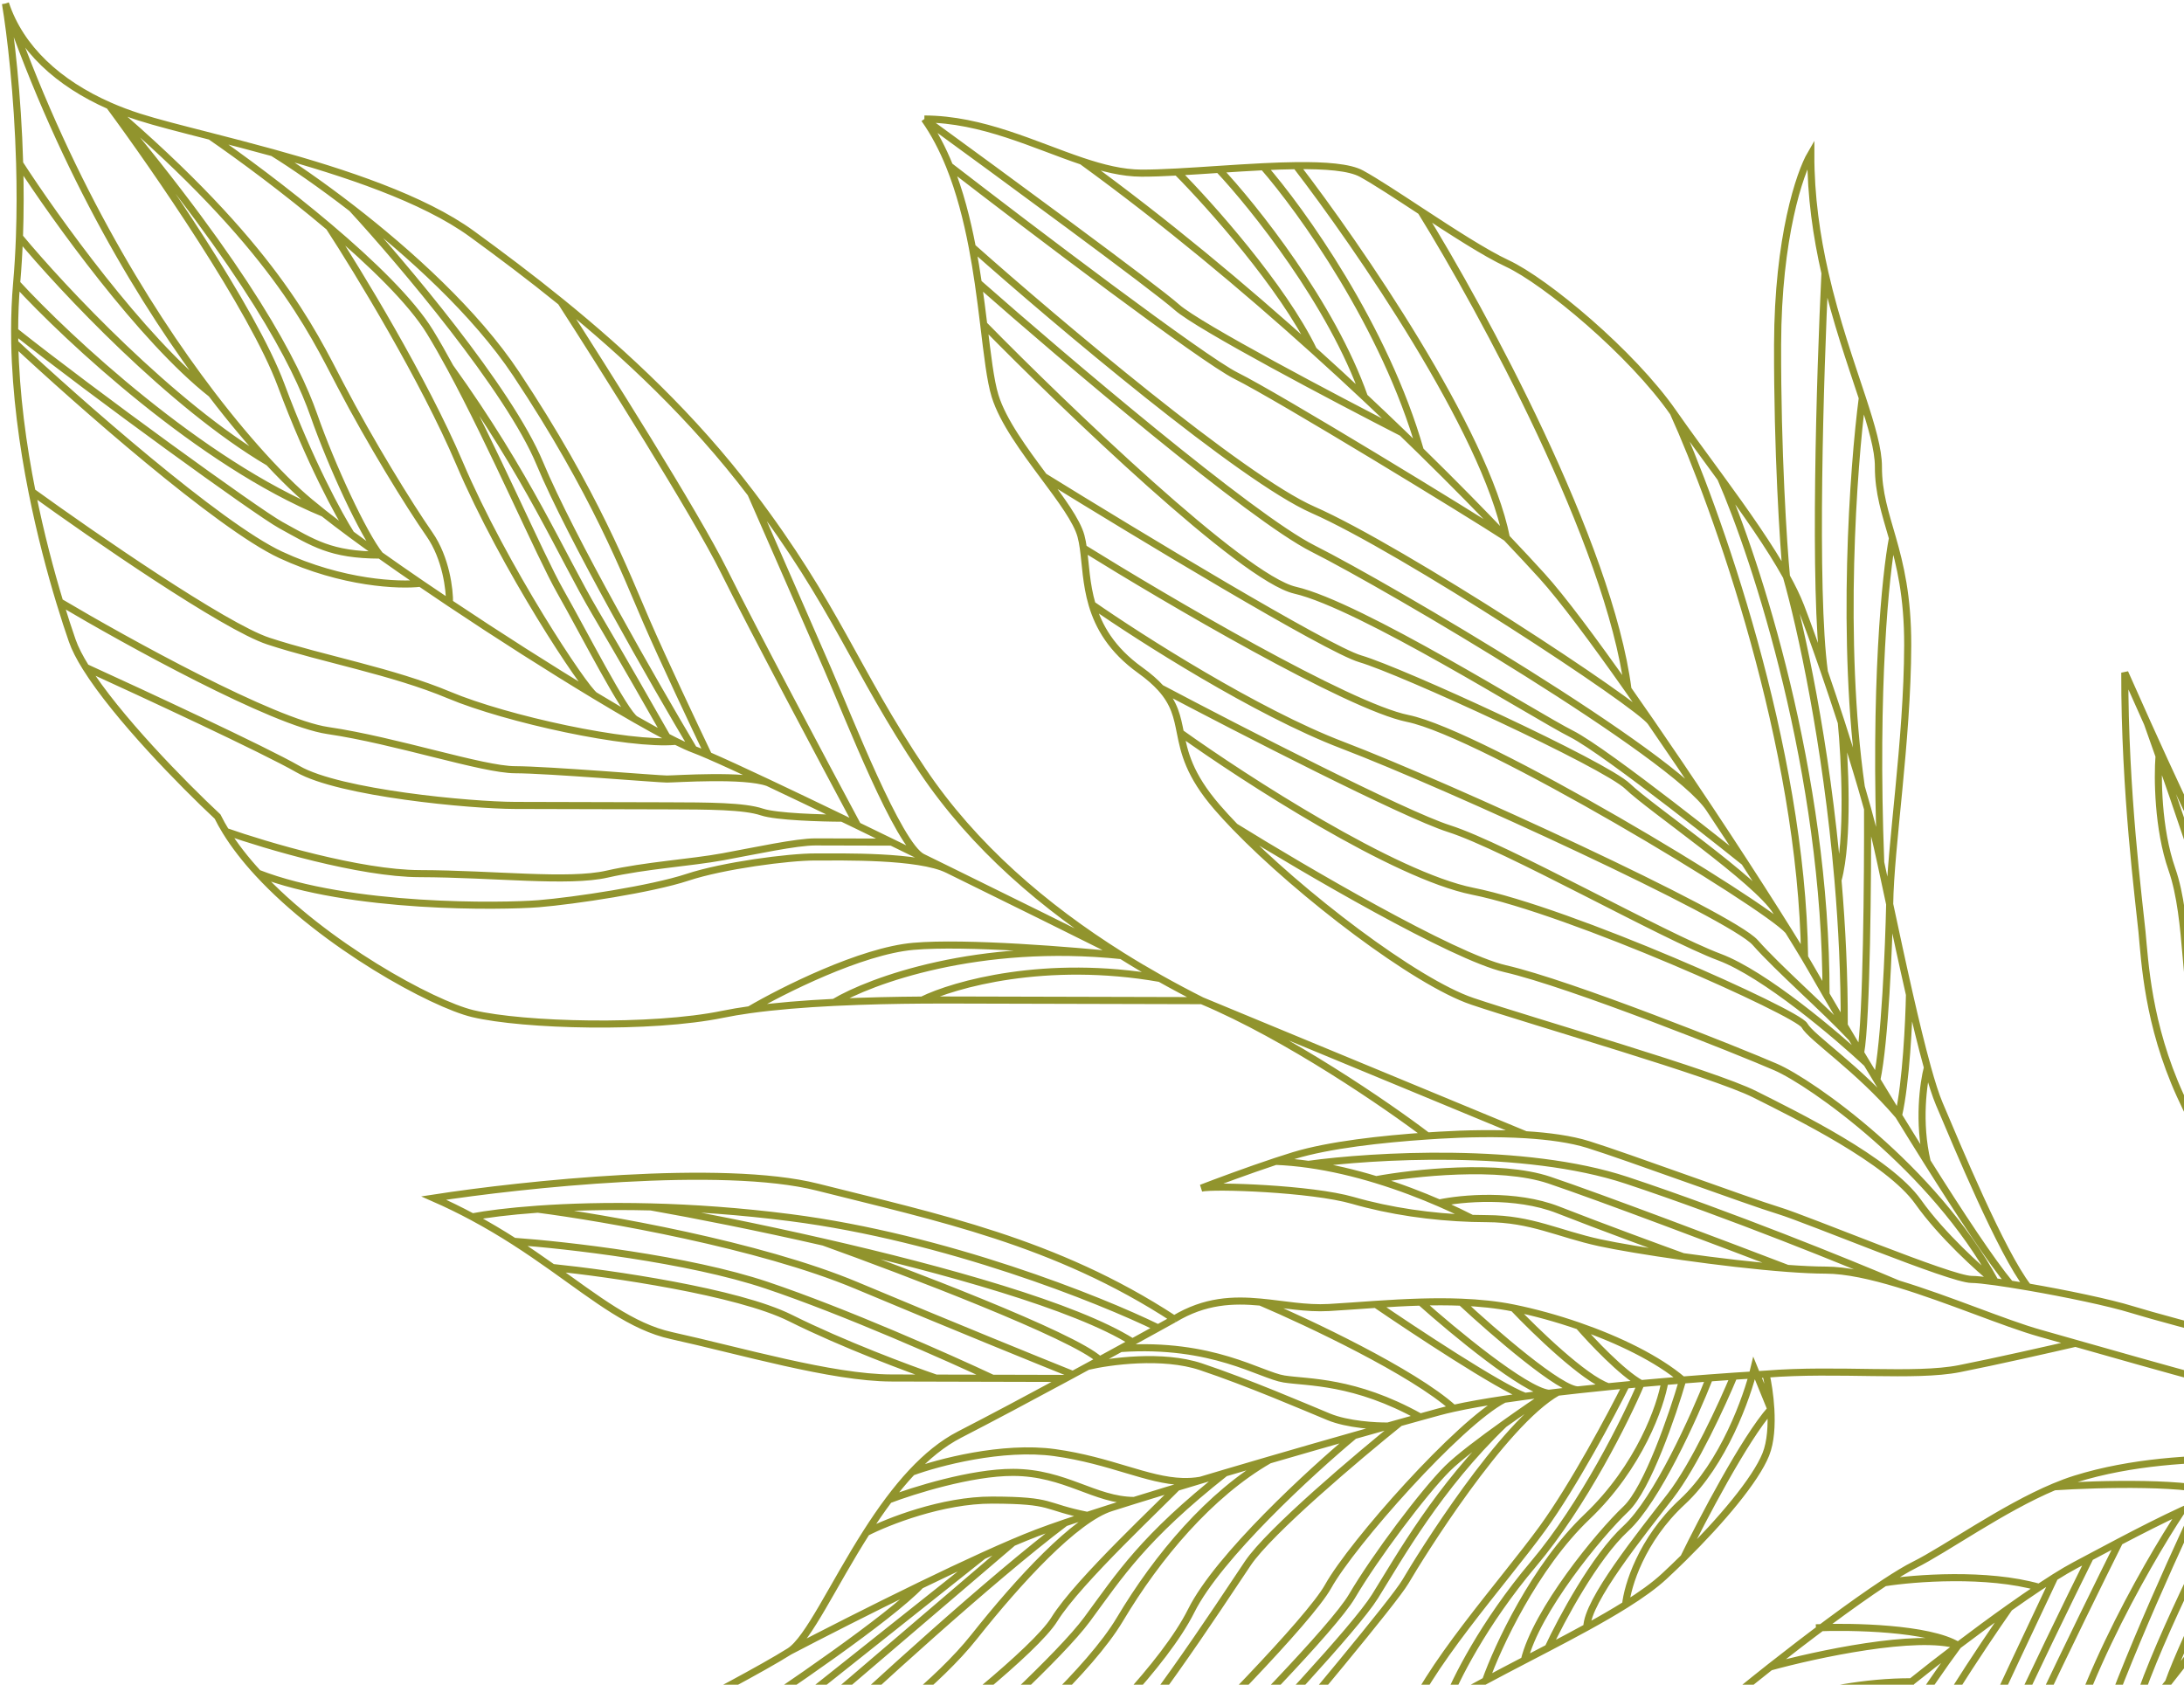 <svg width="617" height="476" viewBox="0 0 617 476" fill="none" xmlns="http://www.w3.org/2000/svg">
<path d="M668.68 386.999C656.08 384.443 613.247 373.402 602.33 370.01C595.904 368.013 583.362 365.418 572.932 363.618M668.68 386.999C671.066 387.482 674.204 388.119 677.92 388.828M668.68 386.999C665.125 383.622 658.558 377.188 653.591 371.8M677.92 388.828C693.824 391.862 720.29 396.222 743.455 395.601C772.031 394.834 787.159 394.873 801.452 392.387C815.746 389.901 838.452 384.074 842.656 383.244C846.861 382.414 872.095 374.071 872.086 377.434C873.202 379.399 871.898 385.17 857.76 392.533C843.382 400.021 810.102 402.451 778.73 404.405M677.92 388.828C672.057 380.923 658.994 362.42 653.644 351.644C646.955 338.172 644.471 323.871 643.676 306.211C642.881 288.551 633.71 259.938 625.348 243.94C620.609 234.875 612.799 217.957 606.667 204.371M648.564 365.925C643.539 359.185 625.126 329.707 615.934 309.503C606.741 289.298 605.946 271.638 605.128 263.228C604.309 254.817 600.187 223.694 600.274 190.06C601.899 193.744 604.141 198.775 606.667 204.371M648.564 365.925C649.744 367.507 651.529 369.563 653.591 371.8M648.564 365.925C643.537 360.05 636.866 339.828 636.894 328.841C636.922 317.854 625.209 297.755 621.026 289.985C616.844 282.216 618.583 259.899 613.577 245.591C609.573 234.145 609.488 219.514 609.947 213.629M752.673 405.999C754.38 405.929 756.063 405.839 757.716 405.728C764.454 405.275 771.542 404.852 778.73 404.405M752.673 405.999C748.616 414.604 724.046 426.142 712.268 430.836C734.977 424.168 747.587 422.519 757.683 418.341C765.76 414.998 775.08 407.657 778.73 404.405M752.673 405.999C734 406.766 712.328 405.176 693.851 403.137M674.527 400.725C666.51 399.611 660.044 398.575 656.045 397.897C643.438 395.761 606.899 385.38 586.338 379.528M674.527 400.725C664.152 404.536 641.049 412.153 631.636 412.129C619.87 412.098 602.22 412.894 586.239 417.897C584.317 418.499 582.347 419.234 580.35 420.071M674.527 400.725C675.619 400.876 676.74 401.03 677.888 401.183M580.117 510.376C583.264 507.725 586.691 504.519 590.338 500.818M580.117 510.376C583.551 482.132 605.777 442.867 616.46 426.764M580.117 510.376C573.092 516.292 562.253 526.35 553.164 533.24M693.851 403.137C673.848 405.448 661.898 409.684 656 415.555C650.986 420.546 639.867 438.279 627.321 455.857M693.851 403.137C688.167 402.51 682.786 401.84 677.888 401.183M453.524 549.57C451.258 554.178 448.835 558.741 446.354 563.005C437.068 578.957 434.503 595.768 434.494 599.131C442.017 584.176 453.939 577.055 463.134 573.857M453.524 549.57C459.738 536.937 464.777 523.974 466.645 515.969C467.078 514.117 467.655 512.144 468.386 510.088M453.524 549.57C467.491 530.729 487.14 514.552 503.779 502.205M627.408 422.208C620.022 418.522 592.958 419.247 580.35 420.071M627.408 422.208C628.646 421.769 630.061 421.226 631.614 420.601M627.408 422.208C625.421 422.912 623.29 423.76 621.06 424.714M677.888 401.183C671.613 403.021 659.795 408.298 648.636 413.252M261.149 33.624C277.531 33.666 292.265 41.04 305.66 45.532M261.149 33.624C282.399 49.095 326.41 81.385 332.447 86.782C338.484 92.18 377.392 112.685 396.091 122.263M261.149 33.624C263.98 37.611 266.305 42.101 268.235 46.875M563.691 362.159C560.643 361.736 558.26 361.487 556.97 361.484C551.087 361.469 510.79 344.547 502.393 342.003C493.995 339.459 459.571 326.757 448.654 323.365C443.788 321.853 437.585 321.006 431.012 320.603M563.691 362.159C559.218 358.565 548.598 349.018 541.899 339.583C533.525 327.789 507.505 315.109 495.754 309.192C484.004 303.276 433.616 288.851 415.982 282.919C399.943 277.524 367.265 252.605 348.876 233.557M563.691 362.159C564.983 362.338 566.394 362.548 567.892 362.784M563.691 362.159C546.126 329.977 511.731 305.87 501.657 301.489C491.583 297.108 443.729 277.946 425.251 273.694C410.468 270.292 368.175 245.518 348.876 233.557M472.72 116.575C460.998 99.728 436.678 79.484 425.766 74.411C419.568 71.529 410.125 65.384 401.432 59.684M472.72 116.575C484.758 143.036 509.028 210.864 509.811 270.492M472.72 116.575C476.672 122.255 481.386 128.605 486.123 135.109M572.932 363.618C565.393 353.918 552.865 323.635 547.853 311.85C546.853 309.497 545.721 305.937 544.518 301.6M572.932 363.618C571.179 363.315 569.486 363.035 567.892 362.784M504.685 162.905C506.336 165.891 507.712 168.72 508.717 171.324C510.52 176 512.879 182.518 515.401 189.841M504.685 162.905C503.819 153.654 502.107 127.582 502.185 97.312C502.263 67.041 508.473 48.838 511.569 43.521C511.538 55.485 513.207 66.788 515.57 77.165M504.685 162.905C499.971 154.38 493.023 144.581 486.123 135.109M504.685 162.905C508.793 177.255 515.946 210.018 519.251 248.711M533.853 255.476C534.035 239.5 538.874 209.241 538.944 182.334C538.979 168.493 536.779 159.542 534.639 152.052M533.853 255.476C533.592 267.554 532.5 294.391 530.222 305.116M533.853 255.476C535.564 263.475 537.494 272.481 539.442 281.02M533.853 255.476C532.935 251.183 532.08 247.181 531.321 243.697M1.543 1C5.759 13.762 16.543 23.558 30.883 29.875M1.543 1C2.961 9.465 5.003 26.626 5.549 46.196M1.543 1C18.178 49.111 40.782 86.464 59.733 111.303M4.701 80.049C5.081 75.716 5.338 71.333 5.495 66.961M4.701 80.049C19.165 95.783 56.76 130.804 91.423 145.02M4.701 80.049C4.312 84.485 4.135 88.984 4.135 93.502M339.504 282.722C321.015 282.674 281.516 282.572 271.431 282.546C268.695 282.539 264.93 282.529 260.505 282.56M339.504 282.722C363.682 292.874 392.094 312.437 403.278 320.949M339.504 282.722L431.012 320.603M339.504 282.722C335.551 280.731 331.612 278.64 327.708 276.444M403.278 320.949C390.48 321.819 375.484 323.451 365.444 326.514C363.857 326.998 362.153 327.544 360.398 328.126M403.278 320.949C404.417 320.871 405.54 320.8 406.64 320.734C414.094 320.287 422.839 320.102 431.012 320.603M212.131 139.446C236.42 171.461 241.417 189.132 260.673 217.771C275.048 239.152 295.055 256.33 316.846 269.993M212.131 139.446C195.732 117.831 176.643 100.042 158.484 85.312M212.131 139.446C217.422 151.512 229.175 178.338 233.853 189.113C239.702 202.582 253.805 238.868 260.61 242.203M331.708 372.674C298.148 350.725 264.549 343.911 230.954 335.415C204.078 328.619 147.474 334.639 122.532 338.499C126.404 340.199 130.029 341.982 133.444 343.81M331.708 372.674C330.387 373.407 328.863 374.25 327.171 375.185M331.708 372.674C340.412 367.428 348.356 367.168 356.093 367.89M223.051 466.569C215.643 471.259 197.522 480.798 189.387 484.981C193.364 485.226 199.736 485.838 207.031 486.913M223.051 466.569C228.325 463.231 235.266 447.894 244.773 432.991M223.051 466.569C231.582 462.105 245.91 454.784 260.078 447.91M238.947 494.359C236.284 493.392 233.458 492.51 230.55 491.709M238.947 494.359C246.805 489.054 265.05 475.255 275.168 462.5C287.815 446.556 303.828 429.138 313.922 425.982M238.947 494.359C243.015 495.836 247.274 496.966 251.545 497.823M333.892 503.013C330.188 503.482 326.841 503.73 323.805 503.814M333.892 503.013C347.72 489.391 376.687 459.919 381.931 451.004C388.486 439.86 402.177 421.626 408.918 414.916C412 411.849 418.528 406.926 424.918 402.365M333.892 503.013C336.989 502.621 340.074 502.218 343.14 501.79M498.912 388.241C519.086 386.612 540.93 389.191 553.543 386.701C563.633 384.709 579.61 381.089 586.338 379.528M498.912 388.241C496.24 388.4 493.186 388.595 489.845 388.825M498.912 388.241C499.434 390.489 500.052 394.17 500.277 398.137M427.524 369.558C422.859 368.612 417.869 368.119 412.789 367.918M427.524 369.558C433.67 376.04 447.642 389.562 454.36 391.8M427.524 369.558C433.45 370.76 439.793 372.497 446 374.649M475.375 389.909C468.319 383.935 457.389 378.596 446 374.649M475.375 389.909C473.721 390.043 472.037 390.183 470.332 390.328M475.375 389.909C472.551 399.67 465.384 420.623 459.316 426.358C451.731 433.526 434.026 455.109 430.629 469.091M475.375 389.909C477.977 389.699 480.508 389.503 482.941 389.321M586.338 379.528C582.238 378.362 578.773 377.375 576.26 376.669C566.331 373.882 550.612 367.09 536.229 362.744M301.028 389.459C290.748 395.012 279.958 400.763 271.114 405.311C266.235 407.819 261.757 411.538 257.639 415.931M301.028 389.459C296.21 389.446 288.574 389.426 280.399 389.405M301.028 389.459C301.719 389.085 302.408 388.713 303.093 388.342M195.976 211.718C197.002 212.099 198.418 212.683 200.174 213.444M195.976 211.718C185.098 193.471 161.17 151.759 152.483 130.883C143.797 110.007 113.487 74.183 99.417 58.881M195.976 211.718C194.677 211.235 192.977 210.467 190.939 209.453M316.846 269.993C303.403 268.576 272.818 266.068 258.023 267.375C243.229 268.683 221.013 279.865 211.754 285.292M316.846 269.993C276.517 265.808 245.894 277.062 235.624 283.213M316.846 269.993C320.424 272.237 324.051 274.386 327.708 276.444M316.846 269.993C303.994 263.581 285.989 254.653 267.721 245.688M305.66 45.532C311.507 47.492 317.098 48.904 322.46 48.918C325.399 48.925 328.829 48.794 332.546 48.594M305.66 45.532C329.27 62.677 351.591 81.364 371.075 98.925M567.892 362.784C562.646 356.492 553.756 343.048 544.449 328.234M360.398 328.126C352.478 330.752 343.499 334.1 339.368 335.696C342.731 334.863 370.463 335.776 382.22 339.17C392.679 342.189 404.472 343.881 415.824 344.24M360.398 328.126C363.491 328.248 366.584 328.543 369.64 328.973M415.824 344.24C417.232 344.285 418.634 344.309 420.026 344.313C432.632 344.345 440.185 348.569 451.944 351.122C456.78 352.172 465.594 353.659 475.466 355.049M415.824 344.24C413.968 343.289 410.767 341.706 406.59 339.894M332.546 48.594C341.766 57.884 362.381 80.957 371.075 98.925M332.546 48.594C336.249 48.394 340.239 48.126 344.314 47.858M371.075 98.925C376.062 103.421 380.864 107.842 385.453 112.145M344.314 47.858C354.175 58.346 376.209 85.887 385.453 112.145M344.314 47.858C348.498 47.582 352.773 47.306 356.922 47.104M385.453 112.145C389.14 115.602 392.691 118.983 396.091 122.263M356.922 47.104C367.536 59.232 391.262 92.247 401.257 127.283M356.922 47.104C360.111 46.949 363.225 46.838 366.167 46.804M401.257 127.283C410.856 136.677 419.076 145.09 425.565 151.921M401.257 127.283C399.576 125.639 397.854 123.964 396.091 122.263M366.167 46.804C374.393 46.71 381.27 47.222 384.651 49.079C388.639 51.269 394.819 55.348 401.432 59.684M366.167 46.804C383.478 69.274 419.592 121.755 425.565 151.921M425.565 151.921C429.622 156.19 433.003 159.841 435.623 162.727C441.286 168.965 450.155 180.872 459.915 194.742M425.565 151.921C415.497 145.319 360.956 112.009 349.205 106.166C339.805 101.491 291.308 64.691 268.235 46.875M401.432 59.684C418.73 87.6 454.644 153.695 459.915 194.742M459.915 194.742C462.032 197.751 464.191 200.853 466.368 204.009M509.811 270.492C510.588 271.794 511.259 272.942 511.813 273.918C512.907 275.843 514.278 278.225 515.87 280.959M509.811 270.492C508.541 268.366 506.99 265.832 505.207 262.969M527.608 228.552C528.717 232.559 529.668 236.267 530.392 239.49C530.682 240.784 530.992 242.192 531.321 243.697M527.608 228.552C527.669 247.612 527.362 288.084 525.64 297.497M527.608 228.552C527.053 226.548 526.459 224.47 525.834 222.341M525.64 297.497C524.783 296.064 523.944 294.658 523.129 293.287M525.64 297.497C526.225 298.476 526.82 299.467 527.422 300.469M530.222 305.116C532.215 308.413 534.271 311.791 536.352 315.183M530.222 305.116C529.273 303.547 528.338 301.995 527.422 300.469M539.442 281.02C539.306 288.486 538.499 305.771 536.352 315.183M539.442 281.02C541.168 288.59 542.907 295.792 544.518 301.6M536.352 315.183C539.034 319.555 541.759 323.952 544.449 328.234M536.352 315.183C524.894 301.756 511.763 293.257 509.761 289.698C507.759 286.138 443.782 257.348 416.063 251.808C393.887 247.375 351.756 220.108 333.462 207.028M544.518 301.6C543.387 305.849 541.789 317.125 544.449 328.234M486.123 135.109C496.063 157.76 515.929 218.643 515.87 280.959M515.87 280.959C517.399 283.586 519.132 286.539 521.017 289.727M521.017 289.727C521.053 275.696 520.375 261.861 519.251 248.711M521.017 289.727C521.702 290.884 522.406 292.072 523.129 293.287M520.188 204.148C521.174 214.241 522.367 237.283 519.251 248.711M520.188 204.148C518.592 199.234 516.965 194.383 515.401 189.841M520.188 204.148C522.179 210.277 524.122 216.502 525.834 222.341M515.57 77.165C514.204 105.191 512.258 166.961 515.401 189.841M515.57 77.165C518.65 90.691 522.909 102.644 526.119 112.436M526.119 112.436C528.754 120.476 530.682 127.059 530.67 131.861C530.651 139.211 532.618 144.98 534.639 152.052M526.119 112.436C523.577 131.86 519.963 181.036 525.834 222.341M534.639 152.052C532.732 161.857 529.399 193.913 531.321 243.697M606.667 204.371C607.659 207.144 608.763 210.258 609.947 213.629M653.591 371.8C647.742 358.679 639.434 321.559 636.964 301.839C635.199 287.75 619.822 241.764 609.947 213.629M268.235 46.875C271.164 54.122 273.183 62.025 274.675 69.816M274.675 69.816C298.421 90.899 350.921 135.264 370.958 144.061C396.006 155.057 462.897 198.954 466.368 204.009M274.675 69.816C275.328 73.223 275.88 76.61 276.364 79.911M466.368 204.009C471.886 212.006 477.521 220.354 482.888 228.436M276.364 79.911C300.612 101.275 353.472 146.202 370.93 154.992C392.753 165.979 472.927 213.275 482.888 228.436M276.364 79.911C276.965 84.008 277.46 87.975 277.912 91.687M482.888 228.436C486.354 233.656 489.709 238.765 492.849 243.597M277.912 91.687C278.959 100.29 279.771 107.528 281.117 111.876C283.336 119.046 289.365 127.179 294.895 134.615M277.912 91.687C301.068 115.291 351.075 163.349 365.857 166.751C384.336 171.003 433.84 202.243 443.911 207.314C453.983 212.385 492.849 243.597 492.849 243.597M492.849 243.597C496.09 248.586 499.102 253.28 501.771 257.498M294.895 134.615C299.75 141.142 304.219 147.132 305.387 151.459C305.668 152.5 305.874 153.627 306.044 154.824M294.895 134.615C320.822 150.658 375 183.423 384.296 186.138C395.917 189.532 453.382 215.948 459.844 222.171C466.305 228.393 496.25 248.658 501.771 257.498M501.771 257.498C502.992 259.427 504.141 261.257 505.207 262.969M306.044 154.824C329.596 169.46 380.9 199.583 397.7 202.99C418.699 207.249 498.592 255.441 505.207 262.969M306.044 154.824C306.692 159.388 306.811 164.979 308.527 170.807M308.527 170.807C310.361 177.037 314.019 183.537 322.097 189.341C324.586 191.129 326.471 192.798 327.92 194.401M308.527 170.807C322.007 180.198 355.011 201.286 379.191 210.51C409.416 222.04 489.161 258.723 495.865 266.309C502.569 273.894 515.405 285.009 523.129 293.287M327.92 194.401C349.757 205.949 396.621 230.063 409.385 234.132C425.34 239.219 469.825 264.446 485.773 270.43C498.532 275.217 518.855 292.451 527.422 300.469M327.92 194.401C331.853 198.749 332.582 202.608 333.462 207.028M333.462 207.028C334.554 212.513 335.879 218.86 343.848 228.077C345.363 229.829 347.049 231.664 348.876 233.557M30.883 29.875C33.564 31.056 36.37 32.116 39.279 33.05C44.112 34.602 51.187 36.391 59.435 38.502M30.883 29.875C43.725 47.216 71.411 87.285 79.424 108.832C87.436 130.378 95.933 145.872 99.179 150.926M30.883 29.875C70.262 76.855 83.641 102.957 88.647 117.264C93.652 131.572 102.627 150.935 107.344 156.833M30.883 29.875C77.004 69.305 87.869 92.877 96.232 108.875C104.595 124.873 115.475 142.559 121.336 150.983C126.025 157.722 127.058 166.694 126.989 170.338M99.179 150.926C101.729 152.811 104.465 154.789 107.344 156.833M99.179 150.926C96.344 148.83 93.739 146.849 91.423 145.02M107.344 156.833C93.367 156.797 88.553 153.421 79.322 148.352C72.601 144.662 26.118 110.936 4.135 93.502M107.344 156.833C110.958 159.399 114.798 162.069 118.779 164.789M126.989 170.338C140.794 179.57 155.535 188.96 168.054 196.51M126.989 170.338C124.206 168.476 121.46 166.621 118.779 164.789M59.435 38.502C67.648 44.141 80.705 53.756 92.986 64.15M59.435 38.502C64.902 39.902 70.885 41.444 77.072 43.153M179.528 203.267C176.509 201.559 164.966 178.844 158.273 167.055C152.5 156.887 139.279 126.058 127.161 103.723M179.528 203.267C176.015 201.259 172.154 198.983 168.054 196.51M179.528 203.267C182.832 205.156 185.828 206.809 188.421 208.166M92.986 64.15C104.96 74.284 116.195 85.157 121.483 93.805C123.325 96.816 125.229 100.162 127.161 103.723M92.986 64.15C101.078 76.554 119.768 107.254 129.792 130.824C142.322 160.287 165.239 194.821 168.054 196.51M77.072 43.153C97.237 48.723 119.576 56.074 133.321 66.087C141.224 71.844 149.746 78.224 158.484 85.312M77.072 43.153C82.564 46.563 90.572 52.034 99.417 58.881M200.174 213.444C196.273 205.294 187.301 186.302 182.623 175.527C176.775 162.058 168.202 139.332 145.825 105.64C134.283 88.262 115.471 71.307 99.417 58.881M200.174 213.444C204.195 215.186 209.997 217.855 216.962 221.14M127.161 103.723C149.113 134.238 158.684 156.966 168.115 172.966C175.659 185.767 184.796 201.766 188.421 208.166M188.421 208.166C189.309 208.63 190.15 209.06 190.939 209.453M158.484 85.312C170.482 103.902 196.484 145.123 204.511 161.289C212.537 177.454 233.045 216.019 242.296 233.281M242.296 233.281C240.824 232.568 239.367 231.862 237.927 231.166M242.296 233.281C245.428 234.799 248.625 236.353 251.859 237.929M260.61 242.203C257.676 240.768 254.753 239.34 251.859 237.929M260.61 242.203C262.977 243.361 265.351 244.525 267.721 245.688M211.754 285.292C209.076 285.667 206.535 286.093 204.187 286.576C184.006 290.728 147.87 289.794 133.592 286.394C122.206 283.682 91.616 267.018 72.907 246.716M211.754 285.292C219.078 284.266 227.423 283.619 235.624 283.213M235.624 283.213C244.6 282.768 253.403 282.611 260.505 282.56M260.505 282.56C269.45 278.151 295.414 270.755 327.708 276.444M5.549 46.196C15.385 61.431 39.992 95.781 59.733 111.303M5.549 46.196C5.736 52.918 5.747 59.925 5.495 66.961M59.733 111.303C65.586 118.975 71.09 125.452 75.963 130.685M5.495 66.961C17.502 81.446 48.405 114.469 75.963 130.685M75.963 130.685C79.049 133.999 81.881 136.813 84.388 139.116C86.241 140.817 88.621 142.807 91.423 145.02M4.135 93.502C4.135 94.622 4.146 95.743 4.167 96.865M4.167 96.865C21.936 113.448 61.84 148.643 79.3 156.761C96.76 164.878 112.894 165.495 118.779 164.789M4.167 96.865C4.442 111.328 6.442 125.853 9.044 138.921M9.044 138.921C26.146 151.298 63.446 177.068 75.832 181.137C91.316 186.222 110.791 189.636 126.922 196.404C143.052 203.173 177.489 210.699 190.939 209.453M9.044 138.921C11.434 150.918 14.331 161.687 16.866 170.053M16.866 170.053C18.185 174.406 19.407 178.107 20.408 180.993C21.184 183.232 22.513 185.798 24.243 188.571M16.866 170.053C35.676 181.223 77.16 204.131 92.618 206.406C111.94 209.249 136.291 217.45 145.536 217.474C154.781 217.498 185.869 220.101 188.391 220.107C190.912 220.114 210.245 218.717 216.962 221.14M216.962 221.14C223.171 224.067 230.305 227.483 237.927 231.166M24.243 188.571C32.917 202.473 51.674 221.571 61.46 230.71C62.159 232.119 62.944 233.524 63.804 234.921M24.243 188.571C40.308 195.9 74.787 211.909 84.186 217.315C95.934 224.073 132.904 227.532 145.51 227.564C158.116 227.597 176.605 227.644 188.371 227.675C200.137 227.705 210.222 227.731 215.26 229.426C219.291 230.782 232.051 231.151 237.927 231.166M63.804 234.921C75.055 238.874 101.758 246.791 118.567 246.834C139.577 246.889 160.581 249.465 171.513 246.971C182.445 244.477 195.053 243.762 204.302 242.057C213.551 240.353 224.991 237.86 230.366 237.874C234.666 237.885 246.486 237.915 251.859 237.929M63.804 234.921C66.278 238.936 69.382 242.891 72.907 246.716M72.907 246.716C98.906 256.874 142.074 256.145 152.162 255.33C162.249 254.515 184.108 251.208 194.202 247.871C204.295 244.533 222.811 242.105 230.355 242.125C237.899 242.144 259.516 241.655 267.721 245.688M369.64 328.973C387.577 326.483 430.672 323.901 459.556 333.484C488.44 343.067 522.706 356.983 536.229 362.744M369.64 328.973C376.312 329.91 382.811 331.488 388.761 333.301M536.229 362.744C528.714 360.473 521.564 358.87 515.796 358.855C512.718 358.847 509.02 358.668 504.961 358.366M388.761 333.301C399.197 331.366 423.596 328.682 437.703 333.427C451.809 338.173 488.419 352.03 504.961 358.366M388.761 333.301C395.625 335.392 401.76 337.797 406.59 339.894M504.961 358.366C495.969 357.696 485.203 356.419 475.466 355.049M406.59 339.894C412.757 338.568 428.112 337.102 440.202 341.842C452.292 346.582 468.748 352.622 475.466 355.049M156.098 358.12C168.703 367.062 178.472 374.887 189.665 377.352C208.984 381.606 235.017 389.288 251.825 389.331C255.381 389.341 259.741 389.352 264.431 389.364M156.098 358.12C172.291 359.778 208.4 364.955 223.295 372.393C238.189 379.832 256.925 386.806 264.431 389.364M156.098 358.12C152.697 355.707 149.089 353.212 145.192 350.72M264.431 389.364C269.566 389.377 275.096 389.392 280.399 389.405M145.192 350.72C159.756 351.749 194.427 355.67 216.595 363.127C238.763 370.584 268.368 383.753 280.399 389.405M145.192 350.72C141.551 348.392 137.658 346.066 133.444 343.81M133.444 343.81C137.314 343.066 143.639 342.229 151.938 341.64M327.171 375.185C310.773 367.144 267.055 349.659 223.368 344.042C209.056 342.202 195.735 341.3 183.876 340.998M327.171 375.185C325.007 376.379 322.568 377.721 319.925 379.17M183.876 340.998C196.32 343.197 213.974 346.673 232.676 350.946M183.876 340.998C171.438 340.681 160.61 341.025 151.938 341.64M319.925 379.17C303.92 369.055 266.575 358.692 232.676 350.946M319.925 379.17C318.836 379.768 317.712 380.383 316.559 381.014M232.676 350.946C255.599 359.176 303.29 377.354 310.668 384.23M310.668 384.23C312.696 383.125 314.667 382.049 316.559 381.014M310.668 384.23C309.559 384.834 308.433 385.446 307.294 386.064M151.938 341.64C170.523 344.03 214.547 351.686 241.961 363.192C269.374 374.699 294.138 384.753 303.093 388.342M303.093 388.342C304.509 387.576 305.911 386.815 307.294 386.064M356.093 367.89C362.572 368.495 368.906 369.79 375.418 369.423C379.394 369.2 383.889 368.847 388.67 368.528M356.093 367.89C369.525 373.612 399.239 387.627 410.642 397.905M410.642 397.905C409.12 398.242 407.713 398.585 406.438 398.934C404.871 399.362 403.128 399.841 401.231 400.366M410.642 397.905C414.694 397.009 419.561 396.154 424.936 395.35M388.67 368.528C399.642 376.035 423.433 391.741 430.821 394.514M388.67 368.528C392.728 368.258 396.991 368.011 401.315 367.888M430.821 394.514C433.01 394.219 435.258 393.931 437.547 393.652M430.821 394.514C428.805 394.786 426.839 395.065 424.936 395.35M401.315 367.888C410.592 376.175 430.825 392.931 437.547 393.652M401.315 367.888C405.125 367.779 408.982 367.767 412.789 367.918M437.547 393.652C434.421 395.73 429.708 398.946 424.918 402.365M437.547 393.652C438.382 393.55 439.223 393.449 440.069 393.349M412.789 367.918C421.882 376.38 441.246 393.179 445.954 392.68M445.954 392.68C448.737 392.374 451.548 392.081 454.36 391.8M445.954 392.68C443.974 392.897 442.009 393.12 440.069 393.349M454.36 391.8C456.044 391.632 457.728 391.468 459.406 391.309M446 374.649C449.631 378.84 458.236 387.961 463.607 390.919M463.607 390.919C462.213 391.046 460.812 391.175 459.406 391.309M463.607 390.919C459.379 400.916 447.383 425.106 433.22 441.887C419.058 458.667 411.004 474.94 408.747 480.978M463.607 390.919C465.875 390.713 468.121 390.516 470.332 390.328M316.559 381.014C342.617 379.229 356.039 388.561 362.76 389.618C369.481 390.676 382.608 389.992 401.231 400.366M401.231 400.366C399.451 400.859 397.536 401.391 395.504 401.959M307.294 386.064C313.463 384.597 328.489 382.559 339.237 386.147C352.672 390.632 368.622 397.524 375.339 400.299C380.712 402.52 388.778 402.959 392.14 402.901M392.14 402.901C389.142 403.742 385.939 404.646 382.583 405.599M392.14 402.901C393.293 402.577 394.415 402.263 395.504 401.959M257.639 415.931C264.93 413.239 283.208 408.369 297.994 410.425C313.822 412.627 324.094 418.296 334.111 418.584M257.639 415.931C255.359 418.364 253.189 421.003 251.123 423.758M339.154 418.233C332.662 420.176 326.329 422.101 320.428 423.937M339.154 418.233C337.464 418.529 335.791 418.632 334.111 418.584M339.154 418.233C341.461 417.543 343.788 416.851 346.122 416.16M251.123 423.758C257.904 421.161 274.417 415.974 286.213 416.005C300.959 416.043 309.281 423.908 320.428 423.937M251.123 423.758C248.887 426.739 246.773 429.856 244.773 432.991M320.428 423.937C318.192 424.633 316.018 425.316 313.922 425.982M244.773 432.991C250.736 429.923 266.191 423.797 280.31 423.833C297.959 423.879 294.579 425.642 307.185 428.152M307.185 428.152C304.963 428.88 302.867 429.579 300.923 430.242M307.185 428.152C309.32 427.454 311.573 426.728 313.922 425.982M207.031 486.913C221.061 477.741 251.314 457.1 260.078 447.91M207.031 486.913C209.991 487.349 213.104 487.861 216.271 488.456M260.078 447.91C266.154 444.962 272.201 442.096 277.748 439.574M216.271 488.456L277.748 439.574M216.271 488.456C218.496 488.874 220.747 489.332 222.991 489.834M277.748 439.574C280.72 438.222 283.549 436.969 286.162 435.855M222.991 489.834L286.162 435.855M222.991 489.834C225.537 490.403 228.073 491.027 230.55 491.709M286.162 435.855C288.615 434.809 290.879 433.884 292.893 433.115C295.127 432.262 297.835 431.296 300.923 430.242M230.55 491.709C245.289 477.801 279.997 446.036 300.923 430.242M251.545 497.823C264.737 488.024 292.471 466.244 297.872 457.513C304.624 446.6 329.054 424.113 334.111 418.584M251.545 497.823C255.791 498.674 260.05 499.255 264.146 499.636M264.146 499.636C275.373 489.8 299.682 467.608 307.109 457.537C316.394 444.948 322.891 434.521 346.122 416.16M264.146 499.636C267.977 499.993 271.666 500.176 275.07 500.243M346.122 416.16C350.272 414.931 354.447 413.706 358.578 412.502M275.07 500.243C283.261 500.405 289.806 499.9 292.721 499.543C294.252 499.356 295.87 499.604 297.762 500.061M275.07 500.243C285.286 491.969 307.847 471.849 316.361 457.561C327.004 439.701 341.823 422.146 358.578 412.502M358.578 412.502C366.949 410.062 375.142 407.711 382.583 405.599M297.762 500.061C307.509 491.431 328.911 470.355 336.538 455.091C344.164 439.826 370.412 415.736 382.583 405.599M297.762 500.061C300.231 500.658 303.168 501.608 306.993 502.408M306.993 502.408C319.634 491.939 344.947 452.961 352.54 441.678C358.615 432.652 383.714 411.438 395.504 401.959M306.993 502.408C311.283 503.305 316.69 504.011 323.805 503.814M323.805 503.814C338.69 489.314 369.811 457.891 375.215 448.207C381.969 436.103 412.116 402.009 424.936 395.35M343.14 501.79C355.93 488.581 382.898 459.935 388.457 451.021C395.406 439.878 406.414 420.157 424.918 402.365M343.14 501.79C346.645 501.3 350.126 500.778 353.572 500.206M353.572 500.206C366.718 484.732 393.822 452.395 397.069 446.839C401.129 439.893 424.56 402.094 440.069 393.349M353.572 500.206C369.063 497.63 383.845 494.02 396.964 487.648M459.406 391.309C455.182 399.771 444.539 419.717 435.767 431.803C424.803 446.91 402.046 472.133 396.964 487.648M396.964 487.648C399.853 486.244 402.662 484.707 405.38 483.017C406.47 482.34 407.594 481.66 408.747 480.978M408.747 480.978C412.177 478.95 415.867 476.904 419.688 474.852M419.688 474.852C423.075 465.292 433.554 442.642 448.382 428.517C463.21 414.393 469.194 397.172 470.332 390.328M419.688 474.852C423.255 472.935 426.937 471.012 430.629 469.091M430.629 469.091C432.877 467.921 435.129 466.752 437.361 465.585M437.361 465.585C441.025 457.699 450.542 439.914 459.302 431.864C468.061 423.814 478.711 400.148 482.941 389.321M437.361 465.585C441.101 463.63 444.785 461.682 448.301 459.75M482.941 389.321C485.348 389.141 487.658 388.975 489.845 388.825M489.845 388.825C486.684 396.462 478.675 413.92 471.929 422.647C463.497 433.556 448.321 452.348 448.301 459.75M448.301 459.75C452.206 457.605 455.905 455.479 459.246 453.385M459.246 453.385C463.621 450.642 467.382 447.954 470.19 445.346C472.029 443.637 473.868 441.875 475.679 440.085M459.246 453.385C459.759 448.174 463.685 435.071 475.286 424.337C486.888 413.604 493.632 394.674 495.554 386.551L500.277 398.137M500.277 398.137C500.528 402.585 500.284 407.393 498.853 410.945C495.962 418.122 486.311 429.579 475.679 440.085M500.277 398.137C492.892 406.467 480.801 429.573 475.679 440.085M468.386 510.088C476.508 505.028 497.292 494.678 515.447 493.759M468.386 510.088C470.529 504.059 473.991 497.311 478.974 490.775M515.447 493.759C518.441 491.633 521.217 489.68 523.703 487.91M515.447 493.759C511.782 502.75 502.597 523.203 495.175 533.09C487.754 542.977 472.965 563.696 466.498 572.819M515.447 493.759C511.83 496.328 507.897 499.149 503.779 502.205M478.974 490.775C482.316 486.393 486.343 482.105 491.115 478.194C493.783 476.007 496.83 473.559 500.088 470.991M478.974 490.775C488.436 485.543 513.887 475.095 540.001 475.163M540.001 475.163C537.365 477.28 535.029 479.204 533.129 480.825C530.949 482.685 527.703 485.061 523.703 487.91M540.001 475.163C543.889 472.04 548.429 468.499 553.181 464.9M540.001 475.163C533.486 485.728 519.44 509.715 515.376 521.14C510.297 535.422 492.917 563.783 485.836 569.742M500.088 470.991C512.974 467.445 541.632 461.264 553.181 464.9M500.088 470.991C510.544 462.748 523.174 453.261 532.397 447.188M553.181 464.9C544.997 459.897 522.993 459.494 513.013 459.917M553.181 464.9C557.941 461.294 562.914 457.629 567.655 454.268M553.181 464.9C545.082 475.811 527.698 501.328 522.953 516.115C517.022 534.598 500.808 560.421 495.087 567.234M532.397 447.188C535.727 444.996 538.614 443.248 540.793 442.165C549.677 437.749 565.735 426.193 580.35 420.071M532.397 447.188C540.798 445.861 561.294 444.259 576.075 448.47M576.075 448.47C577.609 447.451 579.078 446.499 580.463 445.631M576.075 448.47C573.426 450.23 570.585 452.191 567.655 454.268M648.636 413.252C644.348 421.58 634.081 441.76 627.321 455.857M648.636 413.252C645.787 414.517 642.98 415.76 640.32 416.92M627.321 455.857C625.108 458.958 622.85 462.054 620.574 465.074C617.89 468.636 615.233 472.066 612.616 475.35M640.32 416.92C632.937 431.145 617.06 462.746 612.616 475.35M640.32 416.92C637.153 418.301 634.193 419.563 631.614 420.601M612.616 475.35C608.995 479.895 605.453 484.161 602.025 488.112M631.614 420.601C622.887 437.068 604.752 473.626 602.025 488.112M602.025 488.112C597.946 492.814 594.029 497.07 590.338 500.818M621.06 424.714C612.275 443.247 593.831 484.414 590.338 500.818M621.06 424.714C619.567 425.353 618.029 426.04 616.46 426.764M616.46 426.764C610.772 429.39 604.672 432.503 598.799 435.585M598.799 435.585C587.535 458.133 562.639 509.231 553.164 533.24M598.799 435.585C595.954 437.079 593.162 438.565 590.495 439.985M553.164 533.24C550.675 535.127 548.317 536.776 546.205 538.037M590.495 439.985C589.012 440.775 587.568 441.544 586.176 442.282C584.521 443.159 582.592 444.296 580.463 445.631M590.495 439.985C577.872 465.387 551.343 520.561 546.205 538.037M546.205 538.037C544.007 539.349 542.076 540.242 540.539 540.545C538.954 540.858 537.368 541.5 535.765 542.38M580.463 445.631C568.474 470.936 542.749 525.713 535.765 542.38M535.765 542.38C528.862 546.168 521.635 554.377 512.755 559.813C510.371 561.272 507.509 562.651 504.429 563.914M567.655 454.268C560.064 465.092 543.19 490.437 536.428 505.218C527.976 523.695 513.791 552.925 504.429 563.914M504.429 563.914C501.441 565.139 498.247 566.256 495.087 567.234M495.087 567.234C491.887 568.224 488.721 569.071 485.836 569.742M485.836 569.742C481.029 570.861 477.005 571.493 474.906 571.487C474.087 571.485 472.941 571.564 471.544 571.764M523.703 487.91C517.839 501.501 504.595 530.53 498.525 537.914C492.455 545.298 478.008 563.557 471.544 571.764M471.544 571.764C470.102 571.971 468.393 572.308 466.498 572.819M466.498 572.819C465.431 573.107 464.305 573.45 463.134 573.857M503.779 502.205C501.319 509.439 495.014 525.742 489.472 533.075C482.545 542.242 467.356 565.338 463.134 573.857" stroke="#91942D" stroke-width="2"/>
</svg>
